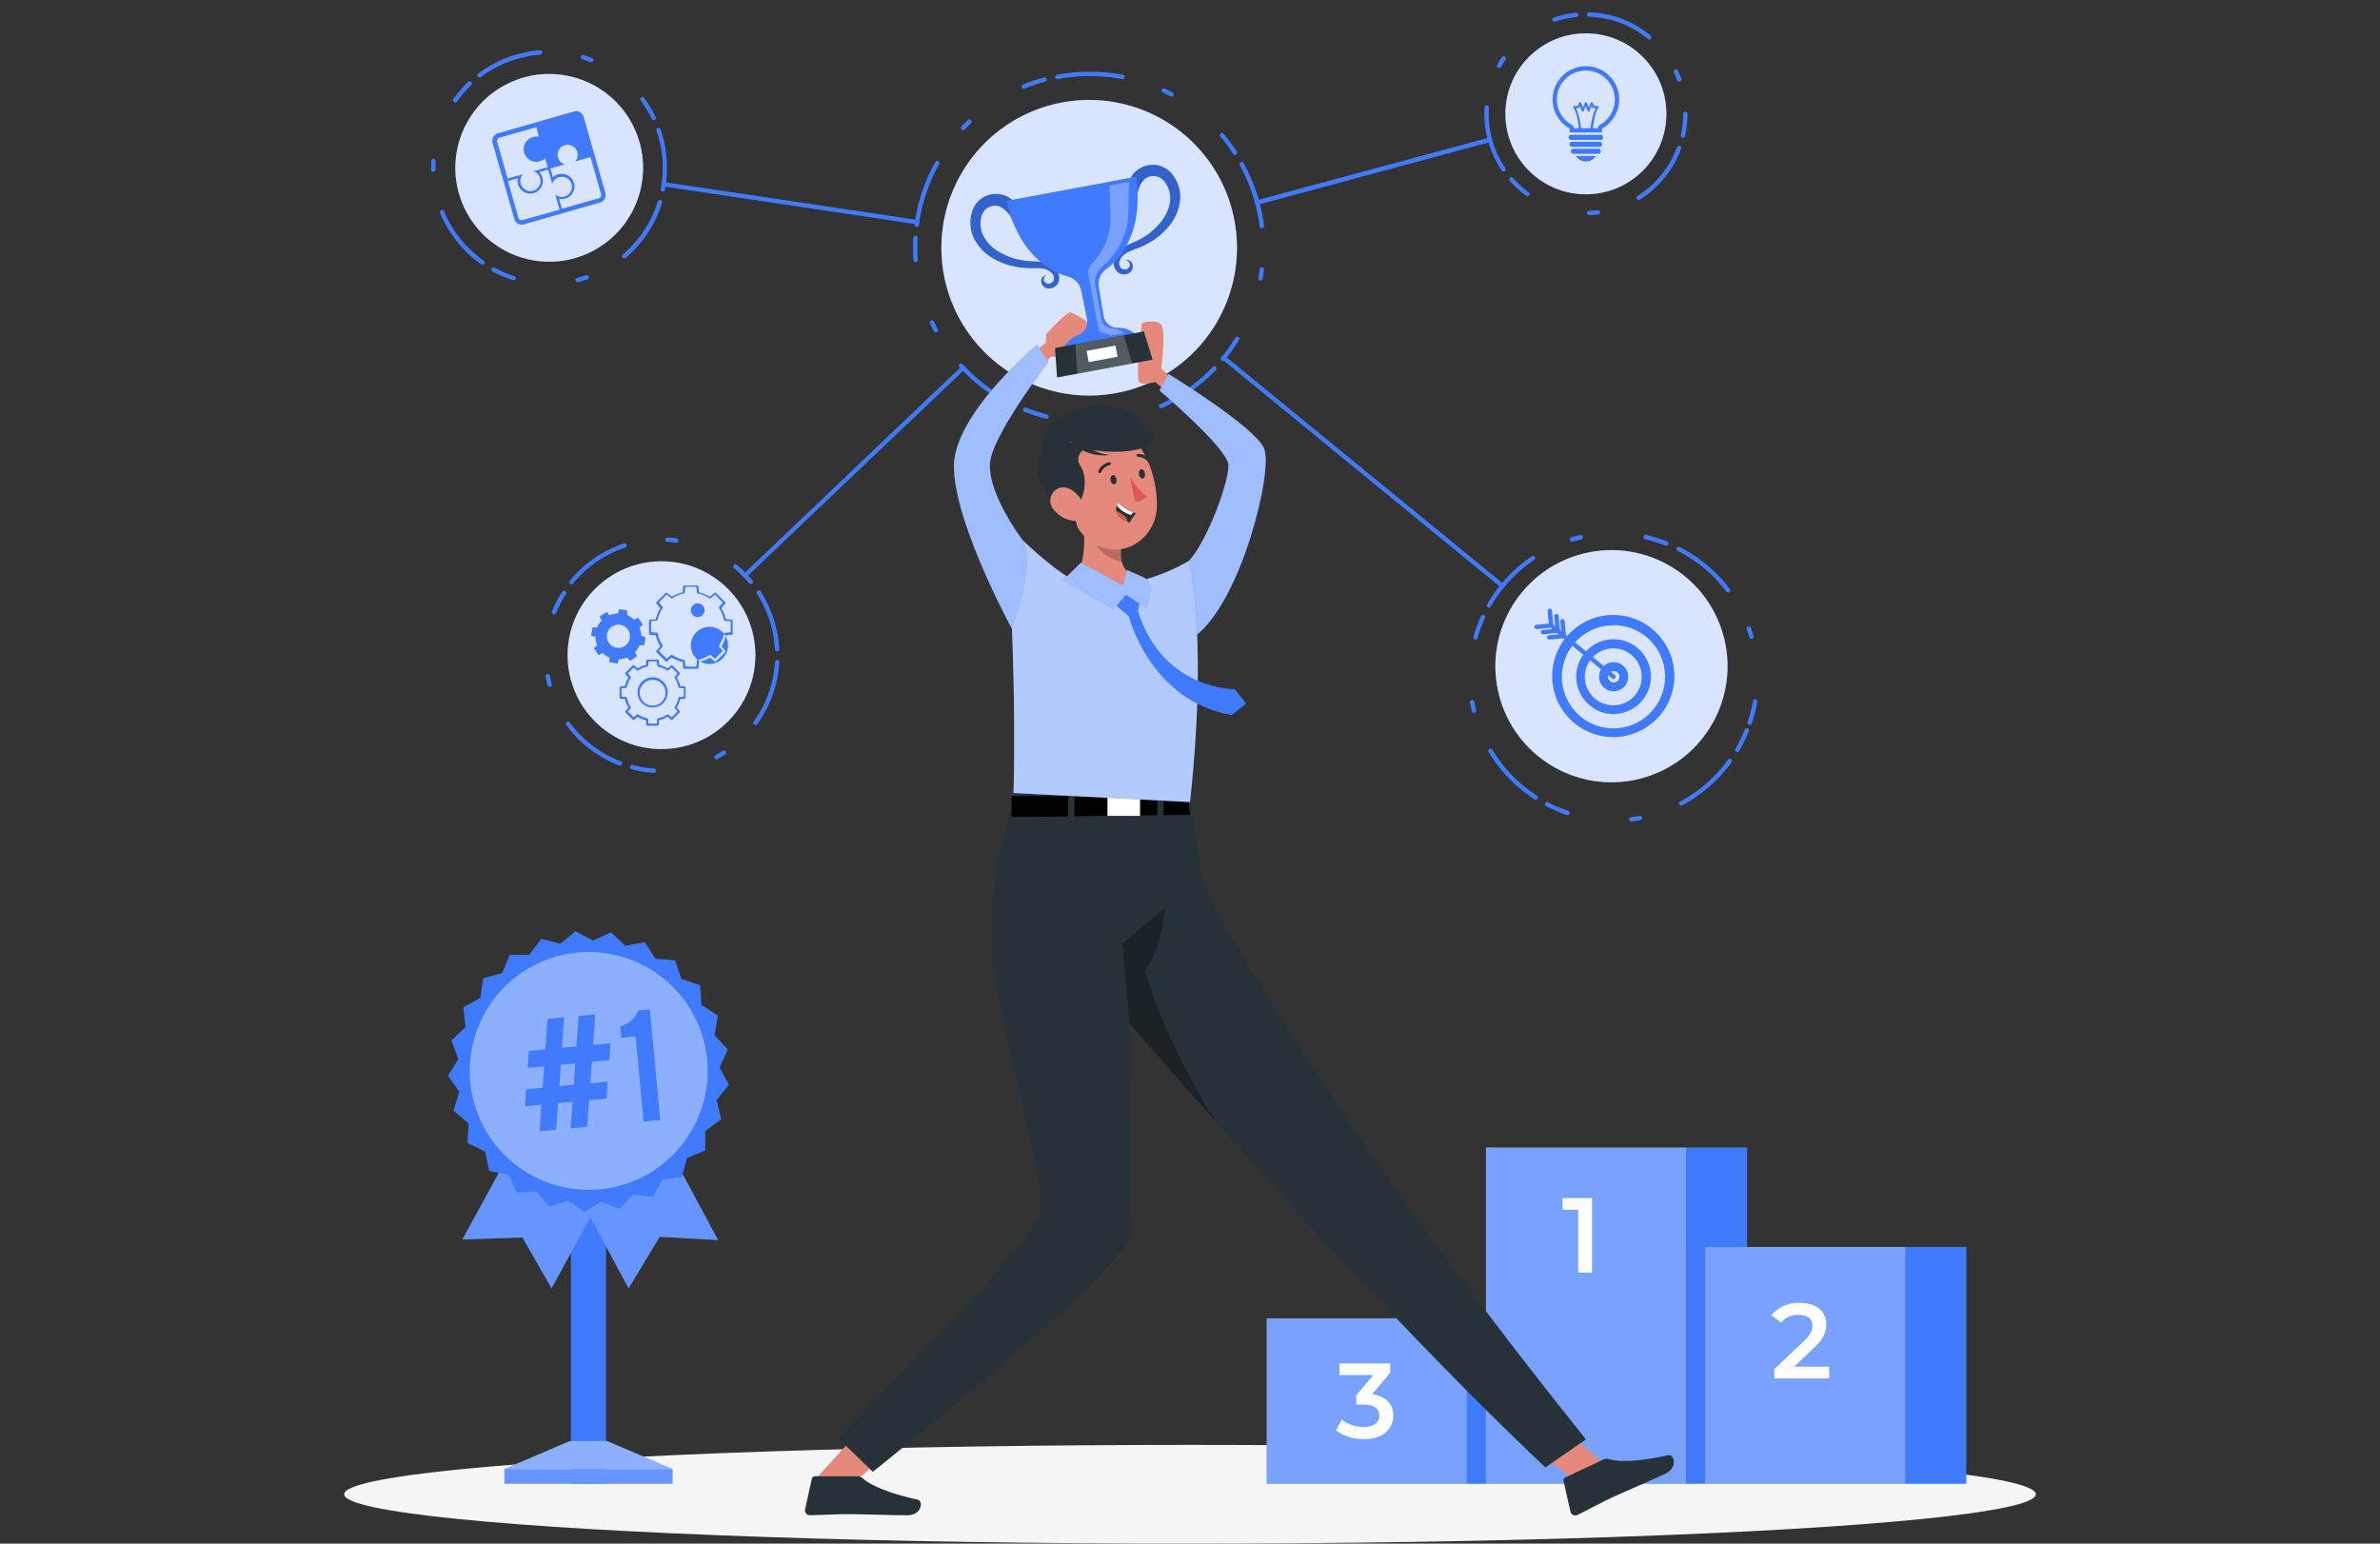 <svg xmlns="http://www.w3.org/2000/svg" xmlns:xlink="http://www.w3.org/1999/xlink" width="370" height="240" viewBox="0 0 370 240">
  <rect x="0" y="0" width="370" height="240" fill="#333333" stroke="none"/>
  <defs>
    <clipPath id="clip-path">
      <rect id="Rectangle_127" data-name="Rectangle 127" width="370" height="240" transform="translate(283 1758)" fill="#fff"/>
    </clipPath>
  </defs>
  <g id="Mask_Group_34" data-name="Mask Group 34" transform="translate(-283 -1758)" clip-path="url(#clip-path)">
    <g id="Success_factors-rafiki" data-name="Success factors-rafiki" transform="translate(298.452 1708.032)">
      <g id="freepik--Shadow--inject-10">
        <ellipse id="freepik--path--inject-10" cx="131.495" cy="7.677" rx="131.495" ry="7.677" transform="translate(38.053 274.614)" fill="#f5f5f5"/>
      </g>
      <g id="freepik--Factors--inject-10">
        <path id="Path_10033" data-name="Path 10033" d="M141.539,107.873a22.977,22.977,0,1,1,31.719-7.046A22.977,22.977,0,0,1,141.539,107.873Z" fill="#407bff"/>
        <path id="Path_10034" data-name="Path 10034" d="M157.28,115.659a.332.332,0,0,1-.332-.3.339.339,0,0,1,.292-.38c.441-.054.882-.122,1.356-.2a.345.345,0,1,1,.122.678c-.454.081-.9.149-1.356.21Zm-10.112-.617h-.081a27.8,27.8,0,0,1-3.269-1.051.346.346,0,0,1-.19-.441.332.332,0,0,1,.441-.19,28.039,28.039,0,0,0,3.181,1.031.342.342,0,1,1-.081.678Zm17.891-1.594a.332.332,0,0,1-.305-.2.339.339,0,0,1,.17-.448,26.524,26.524,0,0,0,8.138-5.758.339.339,0,1,1,.488.468,27.073,27.073,0,0,1-8.362,5.907.366.366,0,0,1-.109.034Zm-22.977-.271a.3.3,0,0,1-.149,0,28.81,28.81,0,0,1-2.787-1.553,27.345,27.345,0,0,1-5.426-4.544.339.339,0,1,1,.5-.454,26.83,26.83,0,0,0,5.3,4.422,25.474,25.474,0,0,0,2.713,1.519.339.339,0,0,1,.156.454.326.326,0,0,1-.285.156Zm32.594-7.08a.332.332,0,0,1-.217-.081.339.339,0,0,1-.047-.475,27.6,27.6,0,0,0,1.974-2.713l.217-.346a.332.332,0,0,1,.461-.115.346.346,0,0,1,.115.468l-.224.353a28.24,28.24,0,0,1-2.035,2.781.346.346,0,0,1-.224.129Zm-44.639-4.449a.332.332,0,0,1-.3-.176c-.217-.407-.427-.814-.617-1.228a.339.339,0,0,1,.156-.454.346.346,0,0,1,.454.163c.19.407.393.8.6,1.194a.339.339,0,0,1-.136.461.359.359,0,0,1-.142.041Zm50.471-8.057h-.054a.346.346,0,0,1-.278-.393c.081-.441.142-.882.2-1.356a.342.342,0,1,1,.678.081c-.054.454-.129.909-.2,1.356a.346.346,0,0,1-.346.312Zm-53.618-2.9a.339.339,0,0,1-.339-.319c-.041-.617-.061-1.248-.061-1.872,0-.515,0-1.038.041-1.56a.353.353,0,0,1,.359-.319.339.339,0,0,1,.319.359c0,.509-.041,1.011-.041,1.519s0,1.221.061,1.824a.339.339,0,0,1-.319.366ZM180.7,85.452a.339.339,0,0,1-.332-.3,26.823,26.823,0,0,0-3.072-9.495.337.337,0,1,1,.59-.326,27.29,27.29,0,0,1,3.188,9.739.332.332,0,0,1-.292.373Zm-53.638-.21h-.047a.339.339,0,0,1-.292-.38,27.209,27.209,0,0,1,3.235-9.712.342.342,0,0,1,.6.332,26.45,26.45,0,0,0-3.16,9.495.339.339,0,0,1-.332.265Zm49.508-11.163a.346.346,0,0,1-.285-.149,26.729,26.729,0,0,0-1.994-2.713.328.328,0,1,1,.481-.441,27.076,27.076,0,0,1,2.035,2.753.339.339,0,0,1-.1.468.305.305,0,0,1-.156.081ZM134.282,70.2a.353.353,0,0,1-.237-.095.339.339,0,0,1,0-.482c.319-.332.644-.678.97-.97a.339.339,0,1,1,.468.488c-.319.305-.638.624-.943.949a.353.353,0,0,1-.258.109ZM166.679,65a.312.312,0,0,1-.156-.041c-.393-.217-.793-.42-1.194-.61a.332.332,0,0,1-.163-.448.339.339,0,0,1,.454-.163c.407.2.821.4,1.221.624a.326.326,0,0,1,.136.454.339.339,0,0,1-.312.183ZM143.723,63.75a.326.326,0,0,1-.312-.21.346.346,0,0,1,.183-.441,27.756,27.756,0,0,1,3.255-1.085.346.346,0,0,1,.42.244.339.339,0,0,1-.244.414,25.993,25.993,0,0,0-3.174,1.078.427.427,0,0,1-.129,0Zm15.314-1.485h-.068a26.857,26.857,0,0,0-9.983,0,.339.339,0,0,1-.393-.271.346.346,0,0,1,.271-.4,27.616,27.616,0,0,1,10.234,0,.346.346,0,0,1,.271.4.339.339,0,0,1-.332.278Z" fill="#407bff"/>
        <path id="Path_10035" data-name="Path 10035" d="M141.539,107.873a22.977,22.977,0,1,1,31.719-7.046A22.977,22.977,0,0,1,141.539,107.873Z" fill="#fff" opacity="0.8"/>
        <path id="Path_10036" data-name="Path 10036" d="M231.6,83.418a.339.339,0,1,1,0-.678,10.957,10.957,0,0,0,1.322-.1.338.338,0,0,1,.081.671c-.461.054-.929.095-1.356.109Zm7.691-2.353a.339.339,0,0,1-.176-.624,15.219,15.219,0,0,0,6.151-7.589.339.339,0,0,1,.637.231,15.917,15.917,0,0,1-6.429,7.935.353.353,0,0,1-.183.061Zm-17.24-.563a.305.305,0,0,1-.2-.068,15.4,15.4,0,0,1-2.564-2.319.326.326,0,0,1,0-.475.339.339,0,0,1,.481,0,15.537,15.537,0,0,0,2.448,2.224.339.339,0,0,1-.2.61ZM218.3,76.636a.325.325,0,0,1-.278-.149,15.68,15.68,0,0,1-2.713-8.817c0-.339,0-.678.034-1.024a.346.346,0,0,1,.359-.319.339.339,0,0,1,.319.359c0,.326-.034.678-.034.983a15,15,0,0,0,2.584,8.443.346.346,0,0,1-.095.475A.312.312,0,0,1,218.3,76.636Zm27.887-5.27h-.075a.339.339,0,0,1-.258-.407,15.228,15.228,0,0,0,.359-3.289.346.346,0,0,1,.339-.339.339.339,0,0,1,.339.339,15.754,15.754,0,0,1-.373,3.438A.339.339,0,0,1,246.184,71.366Zm-.576-8.694a.326.326,0,0,1-.319-.224c-.156-.414-.326-.821-.515-1.221a.332.332,0,0,1,.163-.448.339.339,0,0,1,.454.156c.2.42.373.848.536,1.282a.339.339,0,0,1-.2.434Zm-28-2.13a.359.359,0,0,1-.163-.041.332.332,0,0,1-.129-.461c.217-.4.461-.8.719-1.18a.346.346,0,0,1,.475-.095.339.339,0,0,1,.088.475c-.244.366-.475.746-.678,1.126a.332.332,0,0,1-.339.176Zm23.35-4.429a.332.332,0,0,1-.217-.081A14.975,14.975,0,0,0,231.6,52.58a.332.332,0,0,1-.339-.359.326.326,0,0,1,.346-.332,15.6,15.6,0,0,1,9.549,3.608.346.346,0,0,1,.041.481.332.332,0,0,1-.271.136Zm-14.71-2.76a.343.343,0,0,1-.109-.678,16.094,16.094,0,0,1,3.391-.719.341.341,0,1,1,.068.678,15.015,15.015,0,0,0-3.235.678.305.305,0,0,1-.115.041Z" fill="#407bff"/>
        <circle id="Ellipse_34" data-name="Ellipse 34" cx="12.513" cy="12.513" r="12.513" transform="translate(213.396 67.664) rotate(-45)" fill="#407bff"/>
        <circle id="Ellipse_35" data-name="Ellipse 35" cx="12.513" cy="12.513" r="12.513" transform="translate(213.396 67.664) rotate(-45)" fill="#fff" opacity="0.8"/>
        <path id="Path_10037" data-name="Path 10037" d="M231.094,60.936a4.5,4.5,0,0,1,2.2,8.423.678.678,0,0,0-.339.536h-3.73a.678.678,0,0,0-.346-.536,4.5,4.5,0,0,1,2.211-8.423m0-.678a5.181,5.181,0,0,0-2.543,9.691l.041.624h5l.041-.624a5.175,5.175,0,0,0-2.536-9.691Z" fill="#407bff"/>
        <rect id="Rectangle_114" data-name="Rectangle 114" width="5.351" height="0.787" rx="0.326" transform="translate(228.415 70.932)" fill="#407bff"/>
        <rect id="Rectangle_115" data-name="Rectangle 115" width="5.039" height="0.787" rx="0.326" transform="translate(228.571 72.011)" fill="#407bff"/>
        <rect id="Rectangle_116" data-name="Rectangle 116" width="4.646" height="0.787" rx="0.326" transform="translate(228.768 73.096)" fill="#407bff"/>
        <path id="Path_10038" data-name="Path 10038" d="M229.528,74.228a1.865,1.865,0,0,0,3.126,0Z" fill="#407bff"/>
        <path id="Path_10039" data-name="Path 10039" d="M231.942,70.58h0a.156.156,0,0,1-.156-.176,10.932,10.932,0,0,1,.8-3.622h-.353a.17.17,0,0,1-.156-.109l-.095-.224-.305.766a.17.17,0,0,1-.156.109h0a.176.176,0,0,1-.156-.109l-.3-.746-.292.746a.183.183,0,0,1-.319,0l-.278-.753-.088.21a.17.17,0,0,1-.156.109h-.346a11.3,11.3,0,0,1,.8,3.622.163.163,0,0,1-.163.176.156.156,0,0,1-.176-.156s-.19-2.815-.909-3.71a.156.156,0,0,1,0-.176.163.163,0,0,1,.149-.095h.549l.2-.5a.163.163,0,0,1,.156-.1h0a.17.17,0,0,1,.156.1l.3.753.292-.753a.17.17,0,0,1,.156-.1h0a.176.176,0,0,1,.163.1l.292.753.3-.753a.156.156,0,0,1,.149-.1.163.163,0,0,1,.163.1l.217.5h.549a.17.17,0,0,1,.136.271c-.726.9-.909,3.683-.909,3.71a.176.176,0,0,1-.217.156Z" fill="#407bff"/>
        <path id="Path_10040" data-name="Path 10040" d="M86.13,170.131h0a18.677,18.677,0,0,1-3.391-.563.353.353,0,0,1-.237-.42.339.339,0,0,1,.414-.237,17.293,17.293,0,0,0,3.276.543.346.346,0,0,1,.319.366.339.339,0,0,1-.38.312Zm-5.276-1.187h-.122a18.413,18.413,0,0,1-8.138-6.226.346.346,0,0,1,.075-.475.339.339,0,0,1,.475.075,17.633,17.633,0,0,0,7.813,5.988.345.345,0,1,1-.122.678Zm15.09-.922a.339.339,0,0,1-.3-.183.332.332,0,0,1,.136-.454c.393-.21.78-.441,1.146-.678a.339.339,0,0,1,.366.57,10.989,10.989,0,0,1-1.194.678.312.312,0,0,1-.17.068ZM102,162.7a.312.312,0,0,1-.2-.068.339.339,0,0,1-.081-.475,17.633,17.633,0,0,0,3.31-9.271.332.332,0,0,1,.359-.319.339.339,0,0,1,.319.359,18.311,18.311,0,0,1-3.432,9.63.353.353,0,0,1-.292.142Zm-32.011-5.948a.339.339,0,0,1-.332-.251l-.068-.271c-.088-.359-.163-.719-.231-1.078a.345.345,0,0,1,.678-.122q.1.515.224,1.038l.068.264a.339.339,0,0,1-.237.414Zm35.375-5.514a.339.339,0,0,1-.339-.319,18.005,18.005,0,0,0-.5-3.289,17.572,17.572,0,0,0-2.313-5.365.339.339,0,0,1,.57-.366,18.42,18.42,0,0,1,2.909,8.979.339.339,0,0,1-.319.359Zm-34.676-5.765a.278.278,0,0,1-.129,0,.339.339,0,0,1-.19-.441,18.413,18.413,0,0,1,1.587-3.059.339.339,0,1,1,.57.366A17.634,17.634,0,0,0,71,145.289a.346.346,0,0,1-.312.156ZM73.4,140.82a.38.38,0,0,1-.217-.075.353.353,0,0,1-.047-.482,18.311,18.311,0,0,1,8.416-5.805.34.34,0,0,1,.217.644,17.538,17.538,0,0,0-8.138,5.6.346.346,0,0,1-.2.095Zm27.867-.041a.326.326,0,0,1-.258-.122,18.311,18.311,0,0,0-2.34-2.36.335.335,0,1,1,.427-.515,18.006,18.006,0,0,1,2.435,2.441.353.353,0,0,1-.047.482.366.366,0,0,1-.183.047Zm-11.577-6.436H89.65c-.441-.054-.888-.1-1.356-.122a.346.346,0,0,1-.319-.359.339.339,0,0,1,.359-.319,9.985,9.985,0,0,1,1.356.129.34.34,0,0,1-.047.678Z" fill="#407bff"/>
        <circle id="Ellipse_36" data-name="Ellipse 36" cx="14.595" cy="14.595" r="14.595" transform="translate(72.79 137.239)" fill="#407bff"/>
        <circle id="Ellipse_37" data-name="Ellipse 37" cx="14.595" cy="14.595" r="14.595" transform="translate(72.79 137.239)" fill="#fff" opacity="0.8"/>
        <path id="Path_10041" data-name="Path 10041" d="M74.418,93.835a.342.342,0,1,1-.081-.678c.427-.109.855-.237,1.275-.38a.339.339,0,1,1,.217.637c-.434.149-.882.285-1.356.4Zm-10.03-.3h-.1a18.2,18.2,0,0,1-3.167-1.356.34.34,0,0,1,.326-.6,17.8,17.8,0,0,0,3.045,1.329.317.317,0,0,1-.1.624Zm-4.836-2.414a.319.319,0,0,1-.19-.061,18.366,18.366,0,0,1-6.4-7.982.341.341,0,1,1,.631-.258A17.633,17.633,0,0,0,59.749,90.5a.339.339,0,0,1-.2.617Zm22.028-1a.339.339,0,0,1-.2-.6,17.633,17.633,0,0,0,5.426-8.213.353.353,0,0,1,.678.2,18.365,18.365,0,0,1-5.643,8.532.332.332,0,0,1-.264.081ZM87.6,79.769h-.061a.346.346,0,0,1-.271-.4,17.355,17.355,0,0,0,.312-3.3,17.68,17.68,0,0,0-.963-5.771.346.346,0,0,1,.19-.441.339.339,0,0,1,.427.21,18.311,18.311,0,0,1,1,6,18.731,18.731,0,0,1-.319,3.432.339.339,0,0,1-.319.278Zm-35.68-3.086a.332.332,0,0,1-.339-.332V74.974a.346.346,0,0,1,.359-.319.332.332,0,0,1,.319.359c0,.346,0,.678,0,1.051v.278a.339.339,0,0,1-.339.339ZM86.164,68.64a.339.339,0,0,1-.305-.19A17.321,17.321,0,0,0,84.15,65.6a.339.339,0,0,1,.075-.475.332.332,0,0,1,.468.075,17.9,17.9,0,0,1,1.777,2.957.332.332,0,0,1-.156.448.3.3,0,0,1-.149.034ZM55.313,65.88a.312.312,0,0,1-.2-.068.332.332,0,0,1-.075-.475,17.918,17.918,0,0,1,2.272-2.591.339.339,0,1,1,.461.488,18.216,18.216,0,0,0-2.163,2.5A.332.332,0,0,1,55.313,65.88ZM59.1,62.014a.332.332,0,0,1-.2-.6,18.155,18.155,0,0,1,9.556-3.628.339.339,0,0,1,.366.312.346.346,0,0,1-.312.366,17.633,17.633,0,0,0-9.2,3.486.332.332,0,0,1-.2.068Zm17.362-2.387a.387.387,0,0,1-.122,0c-.414-.163-.834-.312-1.255-.441a.339.339,0,0,1-.231-.42.332.332,0,0,1,.427-.224c.434.129.875.285,1.3.454a.339.339,0,0,1,.2.434.346.346,0,0,1-.319.2Z" fill="#407bff"/>
        <circle id="Ellipse_38" data-name="Ellipse 38" cx="14.588" cy="14.588" r="14.588" transform="matrix(0.924, -0.383, 0.383, 0.924, 50.864, 68.17)" fill="#407bff"/>
        <circle id="Ellipse_39" data-name="Ellipse 39" cx="14.588" cy="14.588" r="14.588" transform="matrix(0.924, -0.383, 0.383, 0.924, 50.864, 68.17)" fill="#fff" opacity="0.8"/>
        <path id="Path_10042" data-name="Path 10042" d="M92.96,153.95H90.925a.17.17,0,0,1-.17-.156l-.088-.916a5.425,5.425,0,0,1-1.7-.678l-.712.59a.176.176,0,0,1-.231,0L86.6,151.359a.163.163,0,0,1,0-.224l.59-.678a5.6,5.6,0,0,1-.678-1.7l-.916-.081a.176.176,0,0,1-.156-.17v-2.035a.17.17,0,0,1,.156-.163l.916-.088a5.6,5.6,0,0,1,.678-1.7l-.59-.712a.163.163,0,0,1,0-.224l1.431-1.431a.176.176,0,0,1,.231,0l.712.59a5.8,5.8,0,0,1,1.7-.678l.088-.916a.17.17,0,0,1,.17-.156H92.96a.17.17,0,0,1,.17.156l.088.916a5.8,5.8,0,0,1,1.7.678l.712-.59a.176.176,0,0,1,.231,0l1.431,1.431a.17.17,0,0,1,0,.224l-.59.712a5.426,5.426,0,0,1,.678,1.7l.922.088a.163.163,0,0,1,.149.163V148.5a.17.17,0,0,1-.149.17l-.922.081a5.426,5.426,0,0,1-.678,1.7l.59.678a.17.17,0,0,1,0,.224l-1.431,1.431a.176.176,0,0,1-.231,0l-.712-.59a5.425,5.425,0,0,1-1.7.678l-.088.916a.17.17,0,0,1-.17.156Zm-1.865-.339H92.8l.088-.888a.17.17,0,0,1,.129-.149,5.243,5.243,0,0,0,1.811-.753.176.176,0,0,1,.2,0l.678.57,1.214-1.214-.57-.678a.163.163,0,0,1,0-.2,5.114,5.114,0,0,0,.753-1.811.17.17,0,0,1,.149-.136l.888-.081v-1.716l-.9-.068a.17.17,0,0,1-.149-.136,5.168,5.168,0,0,0-.753-1.811.163.163,0,0,1,0-.2l.57-.678-1.2-1.248-.678.57a.176.176,0,0,1-.2,0,5.243,5.243,0,0,0-1.811-.753.17.17,0,0,1-.129-.149l-.088-.888H91.1l-.088.888a.163.163,0,0,1-.136.149,5.263,5.263,0,0,0-1.8.753.17.17,0,0,1-.2,0l-.678-.57-1.207,1.214.57.678a.163.163,0,0,1,0,.2,5.378,5.378,0,0,0-.753,1.811.163.163,0,0,1-.149.136l-.888.081v1.716l.888.081a.163.163,0,0,1,.149.136,5.242,5.242,0,0,0,.753,1.811.176.176,0,0,1,0,.2l-.57.678,1.207,1.214.678-.57a.17.17,0,0,1,.2,0,5.263,5.263,0,0,0,1.8.753.163.163,0,0,1,.136.149Zm.855-3.289a2.893,2.893,0,1,0,0-.02Zm0-5.473a1.067,1.067,0,1,0,0-.02Z" fill="#407bff"/>
        <path id="Path_10043" data-name="Path 10043" d="M86.809,162.807H85.222a.176.176,0,0,1-.17-.156l-.061-.678a4.421,4.421,0,0,1-1.3-.543l-.536.448a.176.176,0,0,1-.231,0l-1.139-1.146a.17.17,0,0,1,0-.224l.448-.543a4.293,4.293,0,0,1-.536-1.289l-.678-.068a.17.17,0,0,1-.149-.17v-1.587a.17.17,0,0,1,.149-.163l.678-.068a4.4,4.4,0,0,1,.536-1.3l-.448-.536a.176.176,0,0,1,0-.231l1.119-1.119a.176.176,0,0,1,.231,0l.536.448a4.4,4.4,0,0,1,1.3-.536l.061-.678a.176.176,0,0,1,.17-.156h1.607a.17.17,0,0,1,.17.156l.068.678a4.292,4.292,0,0,1,1.289.536l.543-.448a.17.17,0,0,1,.224,0l1.1,1.119a.17.17,0,0,1,0,.231l-.448.536a4.422,4.422,0,0,1,.543,1.3l.678.068a.17.17,0,0,1,.156.163v1.587a.17.17,0,0,1-.156.17l-.678.068a4.306,4.306,0,0,1-.543,1.289l.448.543a.163.163,0,0,1,0,.224l-1.119,1.126a.17.17,0,0,1-.224,0l-.543-.448a4.307,4.307,0,0,1-1.289.543l-.068.678A.17.17,0,0,1,86.809,162.807Zm-1.431-.339h1.275l.061-.678a.176.176,0,0,1,.136-.149,3.934,3.934,0,0,0,1.4-.583.17.17,0,0,1,.2,0l.515.427.9-.9-.427-.515a.163.163,0,0,1,0-.2,4.15,4.15,0,0,0,.583-1.411.17.17,0,0,1,.149-.129l.678-.068v-1.275l-.678-.061a.163.163,0,0,1-.149-.136,4.069,4.069,0,0,0-.583-1.4.176.176,0,0,1,0-.2l.427-.515-.9-.9-.515.427a.17.17,0,0,1-.2,0,3.934,3.934,0,0,0-1.4-.583.183.183,0,0,1-.136-.149l-.061-.678H85.378l-.061.678a.17.17,0,0,1-.136.149,3.987,3.987,0,0,0-1.4.583.176.176,0,0,1-.2,0l-.515-.427-.9.9.427.515a.176.176,0,0,1,0,.2,4.069,4.069,0,0,0-.583,1.4.183.183,0,0,1-.156.136l-.678.061v1.275l.678.068a.183.183,0,0,1,.156.129,4.015,4.015,0,0,0,.583,1.411.163.163,0,0,1,0,.2l-.427.515.9.9.515-.427a.176.176,0,0,1,.2,0,4.069,4.069,0,0,0,1.4.583.163.163,0,0,1,.136.149Zm.637-2.5a2.349,2.349,0,1,0-.02,0Zm0-4.293a2,2,0,1,1-.02,0Z" fill="#407bff"/>
        <path id="Path_10044" data-name="Path 10044" d="M82.061,152.2l.441.536,1.1-.753-.332-.6A3.642,3.642,0,0,0,84,150.267l.678.061.244-1.309-.678-.19a3.669,3.669,0,0,0-.278-1.3l.536-.441-.753-1.1-.6.332a3.642,3.642,0,0,0-1.112-.732l.061-.678-1.309-.244-.19.678a3.668,3.668,0,0,0-1.3.278l-.441-.529-1.1.746.332.6a3.642,3.642,0,0,0-.732,1.112l-.678-.061-.244,1.309.678.19a3.669,3.669,0,0,0,.278,1.3l-.529.441.746,1.1.6-.332a3.594,3.594,0,0,0,1.119.732l-.068.678,1.309.244.19-.678a3.669,3.669,0,0,0,1.3-.278Zm-3.14-3.635a1.8,1.8,0,1,1,1.438,2.1A1.8,1.8,0,0,1,78.921,148.565Z" fill="#407bff"/>
        <path id="Path_10045" data-name="Path 10045" d="M70.871,80.162a1.567,1.567,0,1,0-.454-1.607l-.637-2.238-1.356.387.122.156a2.075,2.075,0,0,1,.332.678,1.967,1.967,0,0,1-3.771,1.051,1.878,1.878,0,0,1-.061-.732v-.2l-1.5.427.509,1.79,1.119,3.94h0a.556.556,0,0,0,.081.17.312.312,0,0,1,.047.047.467.467,0,0,0,.088.075h.068l.109.034h.068a.773.773,0,0,0,.176,0l2.828-.807,2.9-.827Z" fill="none"/>
        <path id="Path_10046" data-name="Path 10046" d="M74.357,73.645a1.56,1.56,0,0,0-2.313-.9,1.533,1.533,0,0,0-.753,1.356,1.56,1.56,0,0,0,1.119,1.478l-2.238.637.387,1.356.156-.122a1.831,1.831,0,0,1,.678-.332A1.967,1.967,0,1,1,72.465,80.9a1.879,1.879,0,0,1-.733.061h-.2l.427,1.5,5.731-1.628a.529.529,0,0,0,.359-.624h0L77,76.514l-.583-2.035-2.38.678A1.56,1.56,0,0,0,74.357,73.645Z" fill="none"/>
        <path id="Path_10047" data-name="Path 10047" d="M61.8,71.943h0l1.628,5.731L65.812,77a1.564,1.564,0,1,0,1.607-.454l2.245-.638-.387-1.356-.163.122a2.116,2.116,0,0,1-.678.332,1.967,1.967,0,1,1-1.044-3.791,1.886,1.886,0,0,1,.732-.061h.2l-.427-1.506-5.731,1.628a.529.529,0,0,0-.359.671Z" fill="none"/>
        <path id="Path_10048" data-name="Path 10048" d="M78.67,79.979,75.279,68.124a1.207,1.207,0,0,0-.57-.719,1.166,1.166,0,0,0-.583-.149,1.356,1.356,0,0,0-.326.041L61.946,70.688a1.207,1.207,0,0,0-.827,1.485L64.51,84.021a1.214,1.214,0,0,0,1.153.875,1.356,1.356,0,0,0,.332-.047l11.848-3.391A1.2,1.2,0,0,0,78.67,79.979Zm-12.886,4.2a.773.773,0,0,1-.176,0h-.068l-.109-.034h-.068a.468.468,0,0,1-.088-.075.312.312,0,0,0-.047-.047.556.556,0,0,1-.081-.17h0l-1.119-3.94-.509-1.79,1.5-.427v.2a1.879,1.879,0,0,0,.061.732,1.967,1.967,0,1,0,3.785-1.072,2.075,2.075,0,0,0-.333-.678l-.122-.156,1.356-.387.637,2.238a1.56,1.56,0,1,1,.454,1.607l.678,2.38-2.9.827Zm11.163-7.711L78,80.162h0a.529.529,0,0,1-.359.624l-5.731,1.628-.427-1.5h.2a1.879,1.879,0,0,0,.732-.061,1.967,1.967,0,1,0-1.072-3.785,1.831,1.831,0,0,0-.678.333l-.156.122-.387-1.356,2.238-.638a1.56,1.56,0,0,1-1.119-1.478A1.533,1.533,0,0,1,71.99,72.7a1.56,1.56,0,0,1,1.974,2.367l2.38-.678ZM68.321,71.21h-.2a1.886,1.886,0,0,0-.732.061,1.967,1.967,0,1,0,1.078,3.784,2.116,2.116,0,0,0,.678-.332l.163-.122.387,1.356-2.245.638a1.57,1.57,0,1,1-1.607.454l-2.38.678L61.838,72h0a.529.529,0,0,1,.359-.624l5.731-1.628Z" fill="#407bff"/>
        <path id="Path_10049" data-name="Path 10049" d="M238.188,177.686a.34.34,0,1,1-.048-.678c.448-.061.882-.129,1.323-.21a.345.345,0,0,1,.122.678c-.448.088-.9.156-1.356.217Zm-10.03-1.031a.346.346,0,0,1-.115,0c-.366-.129-.739-.265-1.112-.414-.678-.285-1.356-.6-2.035-.943a.346.346,0,0,1-.149-.461.353.353,0,0,1,.461-.142,20.95,20.95,0,0,0,1.98.916c.359.142.726.278,1.085.4a.343.343,0,1,1-.109.678Zm17.742-1.424a.332.332,0,0,1-.3-.176.346.346,0,0,1,.136-.461,22.007,22.007,0,0,0,7.46-6.524.339.339,0,0,1,.475-.075.346.346,0,0,1,.075.475,22.746,22.746,0,0,1-7.718,6.728.312.312,0,0,1-.129.041Zm-22.618-.936a.38.38,0,0,1-.183-.054,22.767,22.767,0,0,1-7.121-7.352.339.339,0,1,1,.583-.346,22.034,22.034,0,0,0,6.911,7.128.339.339,0,0,1,.1.468.346.346,0,0,1-.292.156Zm31.333-7.392a.325.325,0,0,1-.176-.047.332.332,0,0,1-.115-.461,23.532,23.532,0,0,0,1.472-2.991.339.339,0,1,1,.631.251,24.113,24.113,0,0,1-1.519,3.086.353.353,0,0,1-.292.17Zm1.946-4.259h-.109a.353.353,0,0,1-.217-.434,21.475,21.475,0,0,0,.827-3.228.344.344,0,0,1,.678.115,22.6,22.6,0,0,1-.848,3.33.332.332,0,0,1-.332.224ZM213.7,160.806a.339.339,0,0,1-.332-.258c-.109-.448-.2-.9-.285-1.356a.339.339,0,0,1,.271-.393.346.346,0,0,1,.393.278c.081.434.176.875.278,1.3a.346.346,0,0,1-.244.414Zm.224-11.394h-.095a.346.346,0,0,1-.237-.42c.217-.76.482-1.512.773-2.252.136-.332.278-.678.42-.977a.332.332,0,0,1,.448-.163.339.339,0,0,1,.17.448c-.142.312-.278.624-.407.943-.285.719-.536,1.451-.746,2.184a.353.353,0,0,1-.326.244Zm42.916-.115a.332.332,0,0,1-.326-.244c-.129-.427-.264-.855-.414-1.275a.339.339,0,0,1,.637-.224c.156.427.3.868.427,1.309a.346.346,0,0,1-.231.42Zm-40.82-4.842a.334.334,0,0,1-.292-.5,22.706,22.706,0,0,1,6.965-7.508.339.339,0,0,1,.468.095.332.332,0,0,1-.088.468,22.082,22.082,0,0,0-6.782,7.277A.339.339,0,0,1,216.018,144.455Zm37.192-2.36a.346.346,0,0,1-.271-.136,21.749,21.749,0,0,0-7.623-6.361.339.339,0,0,1,.305-.6,22.381,22.381,0,0,1,7.86,6.558.346.346,0,0,1-.068.475.332.332,0,0,1-.2.041Zm-9.6-7.291a.291.291,0,0,1-.129,0,22.379,22.379,0,0,0-3.181-.99.347.347,0,1,1,.149-.678,23.282,23.282,0,0,1,3.282,1.024.339.339,0,0,1,.19.441.326.326,0,0,1-.312.176Zm-14.629-.631a.342.342,0,1,1-.095-.678c.434-.129.882-.251,1.356-.353a.348.348,0,0,1,.156.678c-.434.1-.868.217-1.3.346Z" fill="#407bff"/>
        <circle id="Ellipse_40" data-name="Ellipse 40" cx="18.045" cy="18.045" r="18.045" transform="translate(213.348 140.151) rotate(-13.339)" fill="#407bff"/>
        <circle id="Ellipse_41" data-name="Ellipse 41" cx="18.045" cy="18.045" r="18.045" transform="translate(213.348 140.151) rotate(-13.339)" fill="#fff" opacity="0.8"/>
        <path id="Path_10050" data-name="Path 10050" d="M235.38,164.57a9.495,9.495,0,1,1,.916-.047,8.281,8.281,0,0,1-.916.047Zm0-17.382a8.009,8.009,0,1,0,6.178,13.1h0a8.009,8.009,0,0,0-6.158-13.123Z" fill="#407bff"/>
        <path id="Path_10051" data-name="Path 10051" d="M235.38,161a5.751,5.751,0,0,1-3.676-1.356h0a5.807,5.807,0,1,1,4.252,1.3A5.551,5.551,0,0,1,235.38,161Zm-2.814-2.367a4.422,4.422,0,1,0-1.616-3.006,4.449,4.449,0,0,0,1.616,3.006Z" fill="#407bff"/>
        <path id="Path_10052" data-name="Path 10052" d="M235.387,157.442a2.184,2.184,0,0,1-1.417-.515,2.211,2.211,0,0,1-.807-1.512,2.26,2.26,0,1,1,2.469,2.014Zm0-3.133h-.054a.888.888,0,0,0-.475,1.567h0a.882.882,0,0,0,1.248-.122.917.917,0,0,0-.122-1.275.848.848,0,0,0-.59-.17Z" fill="#407bff"/>
        <path id="Path_10053" data-name="Path 10053" d="M235.394,155.537a.38.38,0,0,1-.217-.075l-9.434-7.772a.332.332,0,0,1-.041-.475.339.339,0,0,1,.475-.047l9.434,7.765a.339.339,0,0,1-.217.6Z" fill="#407bff"/>
        <path id="Path_10054" data-name="Path 10054" d="M225.4,149.413a.353.353,0,0,1-.339-.312.339.339,0,0,1,.305-.366l1.946-.19-.19-1.94a.341.341,0,1,1,.678-.068l.217,2.279a.339.339,0,0,1-.305.373l-2.279.217Z" fill="#407bff"/>
        <path id="Path_10055" data-name="Path 10055" d="M224.414,148.592a.339.339,0,0,1,0-.678l1.946-.19-.19-1.946a.34.34,0,1,1,.678-.061l.217,2.279a.339.339,0,0,1-.305.373l-2.279.217Z" fill="#407bff"/>
        <path id="Path_10056" data-name="Path 10056" d="M223.424,147.778a.346.346,0,0,1-.339-.305.353.353,0,0,1,.305-.373l1.946-.183-.19-1.946a.332.332,0,0,1,.305-.366.339.339,0,0,1,.373.305l.217,2.279a.332.332,0,0,1-.305.366l-2.279.224Z" fill="#407bff"/>
        <path id="Path_10057" data-name="Path 10057" d="M127.12,84.835h-.047L87.69,78.955a.332.332,0,0,1-.285-.387.339.339,0,0,1,.38-.285l39.389,5.88a.339.339,0,0,1,.285.387.346.346,0,0,1-.339.285Z" fill="#407bff"/>
        <path id="Path_10058" data-name="Path 10058" d="M100.413,139.755a.339.339,0,0,1-.231-.583L134.058,106.9a.332.332,0,0,1,.475,0,.339.339,0,0,1,0,.482l-33.91,32.268a.319.319,0,0,1-.21.1Z" fill="#407bff"/>
        <path id="Path_10059" data-name="Path 10059" d="M218.107,141.39a.305.305,0,0,1-.21-.075l-43.3-35.436a.339.339,0,1,1,.427-.522l43.3,35.436a.339.339,0,0,1-.217.6Z" fill="#407bff"/>
        <path id="Path_10060" data-name="Path 10060" d="M179.986,81.79a.342.342,0,0,1-.088-.678l36.2-9.759a.351.351,0,0,1,.183.678L180.074,81.8Z" fill="#407bff"/>
      </g>
      <g id="freepik--Podium--inject-10">
        <path id="Path_10061" data-name="Path 10061" d="M280.738,243.844H256.153V228.381h-40.6v26.558H181.464v25.724H290.233V243.844Z" fill="#407bff"/>
        <g id="Group_129" data-name="Group 129" opacity="0.3">
          <rect id="Rectangle_117" data-name="Rectangle 117" width="31.109" height="25.717" transform="translate(181.464 254.939)" fill="#fff"/>
          <rect id="Rectangle_118" data-name="Rectangle 118" width="31.109" height="52.282" transform="translate(215.55 228.381)" fill="#fff"/>
          <rect id="Rectangle_119" data-name="Rectangle 119" width="31.109" height="36.819" transform="translate(249.629 243.844)" fill="#fff"/>
        </g>
        <path id="Path_10062" data-name="Path 10062" d="M232.057,236.255v11.57h-2.15v-9.78h-2.448v-1.8Z" fill="#fff"/>
        <path id="Path_10063" data-name="Path 10063" d="M268.917,262.461v1.818h-8.532V262.84l4.6-4.368c1.126-1.072,1.322-1.75,1.322-2.394,0-1.058-.726-1.675-2.15-1.675a3.262,3.262,0,0,0-2.713,1.207l-1.506-1.153a5.351,5.351,0,0,1,4.4-1.919c2.516,0,4.13,1.275,4.13,3.323,0,1.126-.312,2.15-1.913,3.655l-3.093,2.943Z" fill="#fff"/>
        <path id="Path_10064" data-name="Path 10064" d="M201.152,270.077c0,1.946-1.472,3.635-4.578,3.635a7.237,7.237,0,0,1-4.347-1.356l.922-1.668a5.385,5.385,0,0,0,3.391,1.139c1.539,0,2.448-.678,2.448-1.75s-.76-1.723-2.516-1.723h-1.058v-1.472l2.631-3.126H192.79v-1.8h7.887V263.4l-2.814,3.337C200.067,267.032,201.152,268.341,201.152,270.077Z" fill="#fff"/>
      </g>
      <g id="freepik--Trophy--inject-10">
        <rect id="Rectangle_120" data-name="Rectangle 120" width="5.466" height="65.14" transform="translate(73.299 215.523)" fill="#407bff"/>
        <path id="Path_10065" data-name="Path 10065" d="M70.295,250.273l-4.53-7.9-9.345.312,14.222-26.009,13.883,7.589Z" fill="#407bff"/>
        <path id="Path_10066" data-name="Path 10066" d="M70.295,250.273l-4.53-7.9-9.345.312,14.222-26.009,13.883,7.589Z" fill="#fff" opacity="0.2"/>
        <path id="Path_10067" data-name="Path 10067" d="M96.195,242.779l-9.088-.509-4.836,8.009-14.052-26.1,13.93-7.5Z" fill="#407bff"/>
        <path id="Path_10068" data-name="Path 10068" d="M96.195,242.779l-9.088-.509-4.836,8.009-14.052-26.1,13.93-7.5Z" fill="#fff" opacity="0.2"/>
        <path id="Path_10069" data-name="Path 10069" d="M74.032,194.757l2.7,1.445,2.787-1.268L81.77,197l3.011-.529,1.668,2.564,3.052.231.983,2.9,2.9.983L93.6,206.2l2.564,1.675-.536,3.011,2.062,2.258-1.268,2.781,1.438,2.7L95.944,221l.719,2.977L94.208,225.8l-.041,3.059-2.828,1.16-.8,2.957-3.032.414L86,236.059l-3.045-.346-2.123,2.2-2.855-1.092-2.6,1.607-2.5-1.77-2.923.909-1.98-2.333-3.052.149-1.336-2.753-3-.61-.61-3-2.747-1.343.156-3.052-2.333-1.98.909-2.923-1.763-2.5,1.607-2.6-1.085-2.862,2.2-2.116-.346-3.045,2.665-1.506.42-3.032,2.957-.793,1.166-2.828,3.052-.034,1.838-2.455,2.97.726Z" fill="#407bff"/>
        <circle id="Ellipse_42" data-name="Ellipse 42" cx="18.481" cy="18.481" r="18.481" transform="matrix(0.943, -0.334, 0.334, 0.943, 52.468, 205.216)" fill="#fff" opacity="0.4"/>
        <path id="Path_10070" data-name="Path 10070" d="M76.568,215.068l-.231,3.316L79,218.134l-.149,2.638-2.713.258-.285,4.13-2.584.244.285-4.137-2.245.21-.292,4.137-2.584.244.292-4.137-2.55.237.149-2.638,2.584-.244.231-3.316L66.6,216l.156-2.645,2.577-.244.326-4.747,2.591-.237-.332,4.747,2.245-.21.332-4.747,2.584-.244-.332,4.747,2.713-.251-.156,2.638Zm-2.6.244-2.238.21-.217,3.31,2.238-.21Z" fill="#407bff"/>
        <path id="Path_10071" data-name="Path 10071" d="M84.6,224.339l-1.241-13.232-2.211.21-.17-1.811a3.8,3.8,0,0,0,1.709-.868,3.554,3.554,0,0,0,1.078-1.567l1.811-.17,1.614,17.2Z" fill="#407bff"/>
        <rect id="Rectangle_121" data-name="Rectangle 121" width="26.144" height="2.292" transform="translate(62.963 278.364)" fill="#407bff"/>
        <path id="Path_10072" data-name="Path 10072" d="M89.1,278.364H62.963l10.173-4.347h5.792Z" fill="#407bff"/>
        <path id="Path_10073" data-name="Path 10073" d="M89.1,278.364H62.963l10.173-4.347h5.792Z" fill="#fff" opacity="0.4"/>
        <rect id="Rectangle_122" data-name="Rectangle 122" width="26.144" height="2.292" transform="translate(62.963 278.364)" fill="#fff" opacity="0.2"/>
      </g>
      <g id="freepik--Character--inject-10">
        <g id="freepik--group--inject-10">
          <path id="Path_10074" data-name="Path 10074" d="M124.116,274.39l-6.85,6.178-5.88-.705,7.915-8.688Z" fill="#e4897b"/>
          <path id="Path_10075" data-name="Path 10075" d="M221.532,274.512l7.575,5.263,5.744-1.445-8.952-7.616Z" fill="#e4897b"/>
          <path id="Path_10076" data-name="Path 10076" d="M114.811,273.549l5.426,5.249s39.261-31.319,39.9-36.561,0-33.17,0-33.17,5.242,6.138,13.354,15.246c13.021,14.642,33.428,36.955,51.305,53.808l6.3-4.368c-45.337-56.588-59.756-86.856-59.756-86.856l-1.865-14.242-26.056-2.36s-6.267,16.412-4.571,28.6,8.138,34.866,7.46,39.437S114.811,273.549,114.811,273.549Z" fill="#263238"/>
          <path id="Path_10077" data-name="Path 10077" d="M117.707,279.5h-6.484a.475.475,0,0,0-.461.366l-1.051,4.747a.787.787,0,0,0,.61.936.729.729,0,0,0,.17,0c2.1-.034,3.635-.163,6.28-.163,1.628,0,6.538.17,8.817.17s2.536-2.218,1.621-2.428c-4.13-.9-7.236-2.143-8.559-3.33A1.282,1.282,0,0,0,117.707,279.5Z" fill="#263238"/>
          <path id="Path_10078" data-name="Path 10078" d="M233.732,276.926l-5.86,2.767a.475.475,0,0,0-.258.529l1.072,4.747a.794.794,0,0,0,.956.59l.163-.061c1.885-.922,3.221-1.7,5.609-2.821,1.478-.678,6-2.625,8.023-3.581s1.356-3.093.441-2.882c-4.123.943-7.46,1.133-9.162.624A1.268,1.268,0,0,0,233.732,276.926Z" fill="#263238"/>
          <path id="Path_10079" data-name="Path 10079" d="M159.07,196.676l1.065,12.363s5.242,6.138,13.354,15.246c-8.606-13.9-10.932-23.465-10.932-23.465,2.808-3.75,3.1-9.746,3.1-9.746Z" opacity="0.3"/>
          <path id="Path_10080" data-name="Path 10080" d="M146.022,107.616l1.879-2.2,1.356.1c.448,0,5.012-4.646,4.992-4.9a10.213,10.213,0,0,0-3.31-2.089c-.637-.054-3.73,3.391-3.73,3.391l-.1,1.356-2.882,2.326Z" fill="#e4897b"/>
          <path id="Path_10081" data-name="Path 10081" d="M165.777,110.783l-1.634-1.424s-2.455.678-2.618-.2a30.73,30.73,0,0,1,0-3.811l.536-5.175s2.089-.61,2.964.217.047,6.85.047,6.85l4,3.784Z" fill="#e4897b"/>
          <path id="Path_10082" data-name="Path 10082" d="M169.372,137.178c2.713-2.808,6.334-12.37,6.144-14.968S164.8,110.681,164.8,110.681l1.417-2.564s13.3,8.138,14.825,11.529-3.561,23.872-10.634,29.162l-3.927-5.52Z" fill="#407bff"/>
          <path id="Path_10083" data-name="Path 10083" d="M169.372,137.178c2.713-2.808,6.334-12.37,6.144-14.968S164.8,110.681,164.8,110.681l1.417-2.564s13.3,8.138,14.825,11.529-3.561,23.872-10.634,29.162l-3.927-5.52Z" fill="#fff" opacity="0.5"/>
          <path id="Path_10084" data-name="Path 10084" d="M169.2,173.739H141.81v3.255l27.738-.332Z"/>
          <rect id="Rectangle_123" data-name="Rectangle 123" width="0.977" height="5.785" transform="translate(151.59 178.06) rotate(180)" fill="#263238"/>
          <rect id="Rectangle_124" data-name="Rectangle 124" width="0.977" height="5.785" transform="translate(165.445 178.06) rotate(180)" fill="#263238"/>
          <rect id="Rectangle_125" data-name="Rectangle 125" width="5.066" height="3.649" transform="translate(161.783 176.818) rotate(180)" fill="#fff"/>
          <path id="Path_10085" data-name="Path 10085" d="M142.732,82.428a3.079,3.079,0,0,0-1.689-1.94,3.886,3.886,0,0,0-2.353-.3,3.832,3.832,0,0,0-2.1,1.105,2.577,2.577,0,0,0-.387.475,2.666,2.666,0,0,0-.3.522l-.122.271-.081.258-.149.522a5.629,5.629,0,0,0,.678,4.184,7.833,7.833,0,0,0,2.991,2.781,11.048,11.048,0,0,0,3.757,1.214,12.6,12.6,0,0,0,1.946.142,9.766,9.766,0,0,1,1.77.075,2.462,2.462,0,0,1,1.356.678,1.1,1.1,0,0,1,.258,1.234.875.875,0,0,1-1.092.359.678.678,0,0,1,0-1.241.827.827,0,0,0-.773.678,1.126,1.126,0,0,0,.373,1.085,1.3,1.3,0,0,0,1.173.251,1.634,1.634,0,0,0,.983-.678,1.94,1.94,0,0,0-.258-2.231,3.425,3.425,0,0,0-1.851-1.078,11.531,11.531,0,0,0-1.953-.2,11.162,11.162,0,0,1-1.777-.224,9.983,9.983,0,0,1-3.269-1.241,6.287,6.287,0,0,1-2.353-2.34,4.232,4.232,0,0,1-.373-3.194,2.2,2.2,0,0,1,2.713-1.567,4.09,4.09,0,0,1,2.258,2.659Z" fill="#407bff"/>
          <path id="Path_10086" data-name="Path 10086" d="M160.053,79.206a3.086,3.086,0,0,1,.868-2.414,3.893,3.893,0,0,1,2.1-1.126,3.839,3.839,0,0,1,2.36.271,3.649,3.649,0,0,1,.99.678l.217.2.17.217.326.434a5.588,5.588,0,0,1,.848,4.157,7.738,7.738,0,0,1-1.784,3.662,11,11,0,0,1-3.065,2.489,12.736,12.736,0,0,1-1.77.834,10.1,10.1,0,0,0-1.621.678,2.475,2.475,0,0,0-1.044,1.139,1.105,1.105,0,0,0,.2,1.241A.882.882,0,0,0,160,91.617a.678.678,0,0,0-.468-1.153.814.814,0,0,1,.949.332,1.119,1.119,0,0,1,.047,1.146,1.3,1.3,0,0,1-1.011.678,1.607,1.607,0,0,1-1.16-.3,1.933,1.933,0,0,1-.563-2.17,3.35,3.35,0,0,1,1.356-1.668,10.437,10.437,0,0,1,1.757-.888,11.726,11.726,0,0,0,1.573-.848,10.01,10.01,0,0,0,2.6-2.34,6.287,6.287,0,0,0,1.356-3.025,4.273,4.273,0,0,0-.807-3.12,2.191,2.191,0,0,0-3.106-.475,4.058,4.058,0,0,0-1.146,3.289Z" fill="#407bff"/>
          <g id="Group_130" data-name="Group 130" opacity="0.2">
            <path id="Path_10087" data-name="Path 10087" d="M142.732,82.428a3.079,3.079,0,0,0-1.689-1.94,3.886,3.886,0,0,0-2.353-.3,3.832,3.832,0,0,0-2.1,1.105,2.577,2.577,0,0,0-.387.475,2.666,2.666,0,0,0-.3.522l-.122.271-.081.258-.149.522a5.629,5.629,0,0,0,.678,4.184,7.833,7.833,0,0,0,2.991,2.781,11.048,11.048,0,0,0,3.757,1.214,12.6,12.6,0,0,0,1.946.142,9.766,9.766,0,0,1,1.77.075,2.462,2.462,0,0,1,1.356.678,1.1,1.1,0,0,1,.258,1.234.875.875,0,0,1-1.092.359.678.678,0,0,1,0-1.241.827.827,0,0,0-.773.678,1.126,1.126,0,0,0,.373,1.085,1.3,1.3,0,0,0,1.173.251,1.634,1.634,0,0,0,.983-.678,1.94,1.94,0,0,0-.258-2.231,3.425,3.425,0,0,0-1.851-1.078,11.531,11.531,0,0,0-1.953-.2,11.162,11.162,0,0,1-1.777-.224,9.983,9.983,0,0,1-3.269-1.241,6.287,6.287,0,0,1-2.353-2.34,4.232,4.232,0,0,1-.373-3.194,2.2,2.2,0,0,1,2.713-1.567,4.09,4.09,0,0,1,2.258,2.659Z"/>
            <path id="Path_10088" data-name="Path 10088" d="M160.053,79.206a3.086,3.086,0,0,1,.868-2.414,3.893,3.893,0,0,1,2.1-1.126,3.839,3.839,0,0,1,2.36.271,3.649,3.649,0,0,1,.99.678l.217.2.17.217.326.434a5.588,5.588,0,0,1,.848,4.157,7.738,7.738,0,0,1-1.784,3.662,11,11,0,0,1-3.065,2.489,12.736,12.736,0,0,1-1.77.834,10.1,10.1,0,0,0-1.621.678,2.475,2.475,0,0,0-1.044,1.139,1.105,1.105,0,0,0,.2,1.241A.882.882,0,0,0,160,91.617a.678.678,0,0,0-.468-1.153.814.814,0,0,1,.949.332,1.119,1.119,0,0,1,.047,1.146,1.3,1.3,0,0,1-1.011.678,1.607,1.607,0,0,1-1.16-.3,1.933,1.933,0,0,1-.563-2.17,3.35,3.35,0,0,1,1.356-1.668,10.437,10.437,0,0,1,1.757-.888,11.726,11.726,0,0,0,1.573-.848,10.01,10.01,0,0,0,2.6-2.34,6.287,6.287,0,0,0,1.356-3.025,4.273,4.273,0,0,0-.807-3.12,2.191,2.191,0,0,0-3.106-.475,4.058,4.058,0,0,0-1.146,3.289Z"/>
          </g>
          <path id="Path_10089" data-name="Path 10089" d="M150.559,92.953c-3.872-1.011-7.358-4.564-8.871-9.495L141.01,81.2l20.19-3.764.163,2.36c.359,5.127-1.614,9.7-4.869,12.038a2.876,2.876,0,0,0-1.119,2.781l.739,4.456a2.211,2.211,0,0,0,2.224,1.858,3.981,3.981,0,0,1,2.672.936l.9.78-12.492,2.326.563-1.058a4.015,4.015,0,0,1,2.157-1.831,2.211,2.211,0,0,0,1.4-2.536l-.909-4.422a2.882,2.882,0,0,0-2.075-2.17Z" fill="#407bff"/>
          <path id="Path_10090" data-name="Path 10090" d="M162.38,101.5l-13.815,2.57.312,4.585,14.859-2.767Z" fill="#263238"/>
          <path id="Path_10091" data-name="Path 10091" d="M159.226,102.082l-7.508,1.4.312,4.578,8.552-1.594Z" fill="#fff" opacity="0.2"/>
          <rect id="Rectangle_126" data-name="Rectangle 126" width="4.564" height="1.777" transform="translate(158.287 105.432) rotate(169.45)" fill="#fff"/>
          <path id="Path_10092" data-name="Path 10092" d="M155.849,91.454a3.194,3.194,0,0,0-1,3.011l.936,5.039c.183.99.543,1.309,1.662,1.512a3.893,3.893,0,0,1,1.824.732l-2.1.387a2.523,2.523,0,0,0-.712-.285l-.319-.068a1.112,1.112,0,0,1-.855-.882l-1.526-8.193a1.94,1.94,0,0,1,.461-1.641l.414-.461a10.1,10.1,0,0,0,2.557-7.04l-.163-4.747,3.032-.57-.122,5.459A11.279,11.279,0,0,1,155.849,91.454Z" fill="#fff" opacity="0.3"/>
          <path id="Path_10093" data-name="Path 10093" d="M151.332,140.081c2.184,2.306,8,1.946,8,1.946s3.662-.678,2.991-1.892c-2.089-.509-3.038-1.573-3.391-2.862a6.1,6.1,0,0,1,0-2.435,11.587,11.587,0,0,1,.278-1.356l-6.714-5.8C153.156,131.257,153.814,137.734,151.332,140.081Z" fill="#e4897b"/>
          <path id="Path_10094" data-name="Path 10094" d="M153.875,131.183a6.114,6.114,0,0,0,5.08,6.1,6.1,6.1,0,0,1,0-2.435Z" opacity="0.2"/>
          <path id="Path_10095" data-name="Path 10095" d="M162.637,119.477s1.506-3.466-3.045-5.643-15.219.231-12.7,7.962S162.637,119.477,162.637,119.477Z" fill="#263238"/>
          <path id="Path_10096" data-name="Path 10096" d="M161.763,116.778s2.828,4.924.414,8.681-7.04-8.05-7.04-8.05Z" fill="#263238"/>
          <path id="Path_10097" data-name="Path 10097" d="M153.74,133.868a7.727,7.727,0,0,0,.637.468,6.178,6.178,0,0,0,7.46-.353,6.9,6.9,0,0,0,2.489-4.422,6.376,6.376,0,0,0,.075-.732,15.363,15.363,0,0,0-.041-1.56c-.326-4.422-2.516-10.064-7.053-10.9a6.721,6.721,0,0,0-7.7,8.45C150.81,129.182,151.345,131.942,153.74,133.868Z" fill="#e4897b"/>
          <path id="Path_10098" data-name="Path 10098" d="M157.2,124.652c.054.393.353.678.61.61s.393-.414.312-.807-.353-.678-.6-.61S157.117,124.258,157.2,124.652Z" fill="#263238"/>
          <path id="Path_10099" data-name="Path 10099" d="M161.613,123.736c.054.393.359.678.61.61s.393-.414.319-.807-.359-.678-.61-.61S161.539,123.363,161.613,123.736Z" fill="#263238"/>
          <path id="Path_10100" data-name="Path 10100" d="M160.25,124.218a14.2,14.2,0,0,0,2.557,2.957,2.292,2.292,0,0,1-1.8.739Z" fill="#de5753"/>
          <path id="Path_10101" data-name="Path 10101" d="M155.53,123.506a.231.231,0,0,0,.2-.136,1.9,1.9,0,0,1,1.309-1.072.244.244,0,0,0,.2-.264.231.231,0,0,0-.264-.2h0a2.313,2.313,0,0,0-1.668,1.356.231.231,0,0,0,.1.312h0a.305.305,0,0,0,.115,0Z" fill="#263238"/>
          <path id="Path_10102" data-name="Path 10102" d="M163.194,121.817a.21.21,0,0,0,.142,0,.237.237,0,0,0,.047-.326h0a2.319,2.319,0,0,0-1.919-.949.231.231,0,0,0-.21.251h0a.237.237,0,0,0,.251.217h0a1.885,1.885,0,0,1,1.506.773A.217.217,0,0,0,163.194,121.817Z" fill="#263238"/>
          <path id="Path_10103" data-name="Path 10103" d="M151.359,127.9c-.4.231.678,3.988.678,3.988s-2.068-.515-3.791-3.391c-3.391-5.731-2.713-7.365-1.4-8.708,2.462-2.489,7.094-.136,7.094-.136a1.743,1.743,0,0,0-1.485,2.672c1.133,1.58.834,4.571-.237,6C152.193,128.3,151.956,127.548,151.359,127.9Z" fill="#263238"/>
          <path id="Path_10104" data-name="Path 10104" d="M148.355,129.189a4.666,4.666,0,0,0,3.1,1.763c1.621.2,2.184-1.316,1.526-2.713-.59-1.248-2.157-2.889-3.683-2.421a2.082,2.082,0,0,0-.943,3.371Z" fill="#e4897b"/>
          <path id="Path_10105" data-name="Path 10105" d="M150.491,118.141a7.46,7.46,0,0,0,6.694,2.564,6.778,6.778,0,0,1-2.713-.766s4.639.848,8.138-.461-1.4-5.765-3.513-5.663S149.453,114.866,150.491,118.141Z" fill="#263238"/>
          <path id="Path_10106" data-name="Path 10106" d="M161.125,129.793a11.018,11.018,0,0,0-.956,1.424l-.285-.109c-1.275-.488-1.7-1.139-1.8-1.709a1.824,1.824,0,0,1,.088-.834,1.8,1.8,0,0,1,.21-.427,6.389,6.389,0,0,0,2.306,1.478C160.955,129.731,161.125,129.793,161.125,129.793Z" fill="#263238"/>
          <path id="Path_10107" data-name="Path 10107" d="M160.691,129.616l-.292.414a4.108,4.108,0,0,1-2.224-1.465,1.8,1.8,0,0,1,.21-.427A6.388,6.388,0,0,0,160.691,129.616Z" fill="#fff"/>
          <path id="Path_10108" data-name="Path 10108" d="M159.884,131.108c-1.275-.488-1.7-1.139-1.8-1.709a4.469,4.469,0,0,1,1.289.814,1.661,1.661,0,0,1,.509.9Z" fill="#de5753"/>
          <path id="Path_10109" data-name="Path 10109" d="M169.548,174.669l-27.433-1.411c.38-13.36-.319-31.054-.922-36.019l2.286-3.337s7.46,7.318,10.926,7.352a30.172,30.172,0,0,0,14.954-4.069C171.807,149.291,170.5,165.879,169.548,174.669Z" fill="#407bff"/>
          <path id="Path_10110" data-name="Path 10110" d="M169.548,174.669l-27.433-1.411c.38-13.36-.319-31.054-.922-36.019l2.286-3.337s7.46,7.318,10.926,7.352a30.172,30.172,0,0,0,14.954-4.069C171.807,149.291,170.5,165.879,169.548,174.669Z" fill="#fff" opacity="0.6"/>
          <path id="Path_10111" data-name="Path 10111" d="M156.466,142.719l.549.475,3.038,2.618s3.262,13.164,16.012,15.334l2.211-1.818-1.784-2.211s-11.129.156-15.015-12.065l.482-3.391-1.682-.129-2.713-.2" fill="#407bff"/>
          <path id="Path_10112" data-name="Path 10112" d="M152.593,137.449l6.565,3.574.583-2.428,2.435,1.065a2.075,2.075,0,0,1,1.2,2.252l-.488,2.672-3.316-2.163-1.9,2.306-7.867-4.544Z" fill="#407bff"/>
          <path id="Path_10113" data-name="Path 10113" d="M152.593,137.449l6.565,3.574.583-2.428,2.435,1.065a2.075,2.075,0,0,1,1.2,2.252l-.488,2.672-3.316-2.163-1.9,2.306-7.867-4.544Z" fill="#fff" opacity="0.5"/>
          <path id="Path_10114" data-name="Path 10114" d="M143.492,133.9s-6.1-8.023-4.9-12.8,8.932-14.859,8.932-14.859l-1.757-2.672s-11.129,9.223-12.736,17.118,8.783,26.945,8.783,26.945S145.683,137.673,143.492,133.9Z" fill="#407bff"/>
          <path id="Path_10115" data-name="Path 10115" d="M143.492,133.9s-6.1-8.023-4.9-12.8,8.932-14.859,8.932-14.859l-1.757-2.672s-11.129,9.223-12.736,17.118,8.783,26.945,8.783,26.945S145.683,137.673,143.492,133.9Z" fill="#fff" opacity="0.5"/>
        </g>
      </g>
    </g>
  </g>
</svg>
